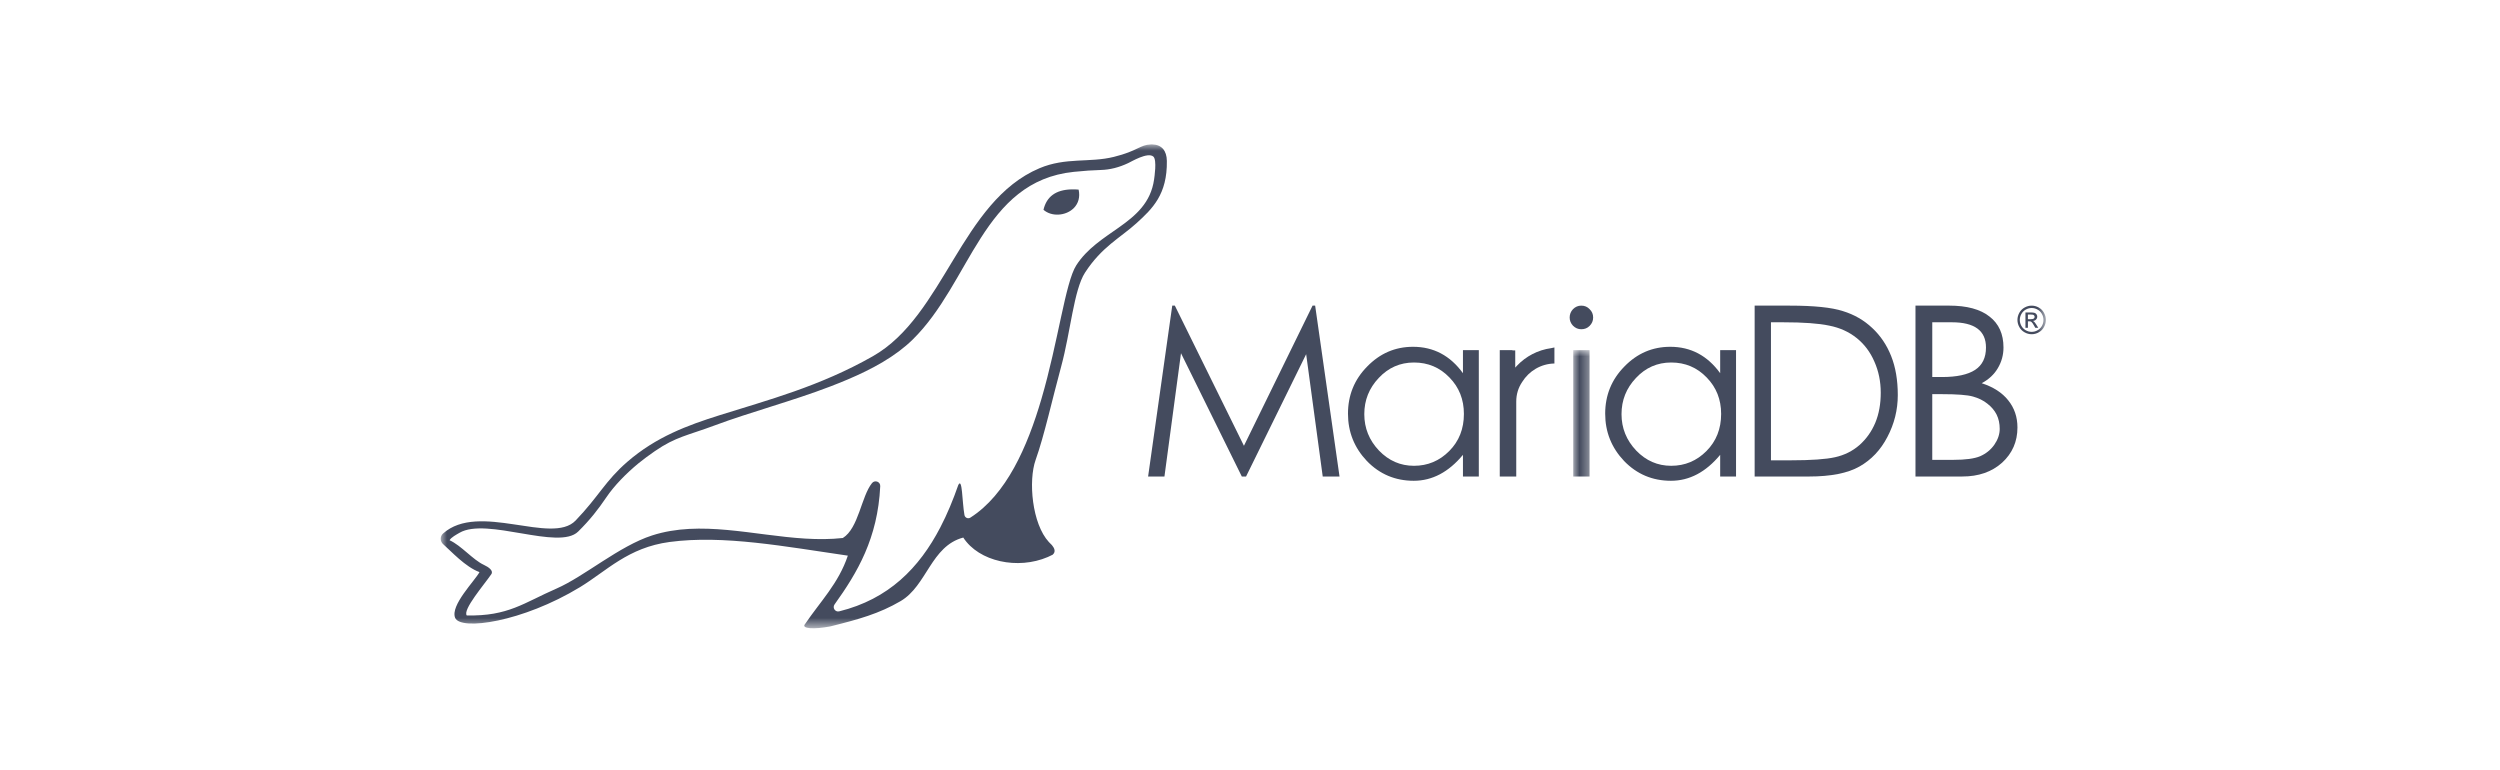 <svg xmlns="http://www.w3.org/2000/svg" xmlns:xlink="http://www.w3.org/1999/xlink" width="198" height="61" viewBox="0 0 198 61">
  <defs>
    <rect id="mariadb-a" width="127.13" height="38.322"/>
    <rect id="mariadb-c" width="127.13" height="38.322"/>
    <rect id="mariadb-e" width="127.13" height="38.322"/>
    <rect id="mariadb-g" width="127.13" height="38.322"/>
    <rect id="mariadb-i" width="127.13" height="38.322"/>
    <rect id="mariadb-k" width="127.13" height="38.322"/>
    <rect id="mariadb-m" width="127.13" height="38.322"/>
    <rect id="mariadb-o" width="127.13" height="38.322"/>
    <rect id="mariadb-q" width="127.13" height="38.322"/>
    <rect id="mariadb-s" width="127.13" height="38.322"/>
    <rect id="mariadb-u" width="127.13" height="38.322"/>
    <rect id="mariadb-w" width="127.13" height="38.322"/>
  </defs>
  <g fill="none" fill-rule="evenodd">
    <rect width="198" height="61"/>
    <g transform="translate(34.904 11.438)">
      <mask id="mariadb-b" fill="#fff">
        <use xlink:href="#mariadb-a"/>
      </mask>
      <path fill="#444B5E" fill-rule="nonzero" d="M49.959,3.561 C48.715,3.592 47.981,4.137 47.74,5.178 C48.059,5.457 48.488,5.579 48.915,5.56 C49.855,5.519 50.787,4.8 50.523,3.579 C50.325,3.562 50.136,3.555 49.959,3.561" mask="url(#mariadb-b)"/>
      <mask id="mariadb-d" fill="#fff">
        <use xlink:href="#mariadb-c"/>
      </mask>
      <path fill="#444B5E" fill-rule="nonzero" d="M101.334,18.12 C100.323,16.725 99.004,16.028 97.38,16.028 C95.969,16.028 94.757,16.55 93.745,17.593 C92.733,18.623 92.227,19.867 92.227,21.324 C92.227,22.77 92.726,24.02 93.726,25.075 C94.738,26.119 95.976,26.64 97.436,26.64 C98.898,26.64 100.197,25.955 101.334,24.585 L101.334,26.301 L102.59,26.301 L102.59,16.292 L101.334,16.292 L101.334,18.12 Z M100.248,24.284 C99.473,25.063 98.542,25.453 97.455,25.453 C96.381,25.453 95.457,25.051 94.682,24.246 C93.908,23.429 93.52,22.468 93.52,21.362 C93.52,20.257 93.902,19.302 94.664,18.497 C95.426,17.681 96.357,17.272 97.455,17.272 C98.568,17.272 99.504,17.668 100.266,18.459 C101.028,19.239 101.41,20.2 101.41,21.344 C101.41,22.525 101.022,23.505 100.248,24.284 Z" mask="url(#mariadb-d)"/>
      <mask id="mariadb-f" fill="#fff">
        <use xlink:href="#mariadb-e"/>
      </mask>
      <rect width="1.293" height="10.009" x="89.696" y="16.293" fill="#444B5E" fill-rule="nonzero" mask="url(#mariadb-f)"/>
      <mask id="mariadb-h" fill="#fff">
        <use xlink:href="#mariadb-g"/>
      </mask>
      <polygon fill="#444B5E" fill-rule="nonzero" points="69.05 12.768 63.616 23.87 58.144 12.768 57.938 12.768 56.026 26.301 57.32 26.301 58.631 16.537 63.447 26.301 63.784 26.301 68.544 16.613 69.856 26.301 71.186 26.301 69.256 12.768" mask="url(#mariadb-h)"/>
      <g>
        <mask id="mariadb-j" fill="#fff">
          <use xlink:href="#mariadb-i"/>
        </mask>
        <path fill="#444B5E" fill-rule="nonzero" d="M80.962,18.12 C79.951,16.725 78.633,16.028 77.008,16.028 C75.597,16.028 74.386,16.55 73.374,17.593 C72.361,18.623 71.856,19.867 71.856,21.324 C71.856,22.77 72.355,24.02 73.354,25.075 C74.366,26.119 75.604,26.64 77.065,26.64 C78.526,26.64 79.826,25.955 80.962,24.585 L80.962,26.301 L82.218,26.301 L82.218,16.292 L80.962,16.292 L80.962,18.12 Z M79.876,24.284 C79.101,25.063 78.17,25.453 77.083,25.453 C76.009,25.453 75.085,25.051 74.31,24.246 C73.536,23.429 73.148,22.468 73.148,21.362 C73.148,20.257 73.529,19.302 74.291,18.497 C75.054,17.681 75.984,17.272 77.083,17.272 C78.196,17.272 79.132,17.668 79.894,18.459 C80.656,19.239 81.037,20.2 81.037,21.344 C81.038,22.525 80.651,23.505 79.876,24.284 Z" mask="url(#mariadb-j)"/>
      </g>
      <g>
        <mask id="mariadb-l" fill="#fff">
          <use xlink:href="#mariadb-k"/>
        </mask>
        <path fill="#444B5E" fill-rule="nonzero" d="M113.377,14.539 C112.727,13.924 111.953,13.477 111.054,13.201 C110.167,12.913 108.768,12.768 106.856,12.768 L104.064,12.768 L104.064,26.302 L108.356,26.302 C110.105,26.302 111.441,26.037 112.365,25.51 C113.302,24.982 114.04,24.203 114.576,23.172 C115.126,22.128 115.401,21.024 115.401,19.855 C115.401,18.672 115.226,17.643 114.876,16.764 C114.527,15.884 114.027,15.143 113.377,14.539 M113.621,22.041 C113.332,22.732 112.914,23.322 112.364,23.812 C111.816,24.29 111.171,24.61 110.435,24.773 C109.71,24.937 108.536,25.019 106.911,25.019 L105.356,25.019 L105.356,14.087 L106.311,14.087 C107.923,14.087 109.142,14.175 109.966,14.351 C110.802,14.514 111.527,14.841 112.139,15.331 C112.752,15.821 113.22,16.443 113.545,17.197 C113.882,17.951 114.051,18.774 114.051,19.666 C114.051,20.558 113.908,21.35 113.621,22.041" mask="url(#mariadb-l)"/>
      </g>
      <g>
        <mask id="mariadb-n" fill="#fff">
          <use xlink:href="#mariadb-m"/>
        </mask>
        <path fill="#444B5E" fill-rule="nonzero" d="M122.048,18.912 C122.611,18.61 123.034,18.215 123.322,17.724 C123.622,17.222 123.772,16.675 123.772,16.084 C123.772,15.016 123.403,14.2 122.667,13.634 C121.942,13.056 120.874,12.767 119.462,12.767 L116.802,12.767 L116.802,26.301 L120.511,26.301 C121.799,26.301 122.848,25.936 123.66,25.208 C124.472,24.466 124.878,23.536 124.878,22.418 C124.878,21.589 124.634,20.872 124.147,20.268 C123.672,19.666 122.972,19.214 122.048,18.912 Z M118.132,14.087 L119.688,14.087 C121.487,14.087 122.386,14.753 122.386,16.085 C122.386,16.89 122.099,17.48 121.525,17.857 C120.949,18.234 120.075,18.423 118.901,18.423 L118.132,18.423 L118.132,14.087 L118.132,14.087 Z M123.041,23.794 C122.753,24.196 122.38,24.497 121.917,24.698 C121.467,24.887 120.761,24.982 119.8,24.982 L118.131,24.982 L118.131,19.779 L118.88,19.779 C120.092,19.779 120.917,19.842 121.355,19.968 C121.805,20.093 122.186,20.282 122.498,20.534 C122.823,20.785 123.066,21.074 123.229,21.4 C123.391,21.727 123.473,22.104 123.473,22.531 C123.473,22.958 123.329,23.379 123.041,23.794 Z" mask="url(#mariadb-n)"/>
      </g>
      <g>
        <mask id="mariadb-p" fill="#fff">
          <use xlink:href="#mariadb-o"/>
        </mask>
        <path fill="#444B5E" fill-rule="nonzero" d="M126.979,13.332 C126.879,13.151 126.738,13.011 126.558,12.914 C126.378,12.816 126.194,12.768 126.004,12.768 C125.815,12.768 125.63,12.816 125.45,12.914 C125.27,13.011 125.13,13.151 125.028,13.332 C124.927,13.515 124.877,13.704 124.877,13.901 C124.877,14.096 124.927,14.284 125.026,14.464 C125.125,14.644 125.264,14.784 125.444,14.883 C125.622,14.984 125.81,15.033 126.004,15.033 C126.199,15.033 126.386,14.984 126.565,14.883 C126.745,14.784 126.883,14.644 126.981,14.464 C127.081,14.284 127.131,14.096 127.131,13.901 C127.13,13.704 127.079,13.515 126.979,13.332 M126.82,14.37 C126.737,14.52 126.621,14.637 126.472,14.72 C126.323,14.804 126.167,14.845 126.005,14.845 C125.843,14.845 125.687,14.804 125.537,14.72 C125.389,14.637 125.272,14.52 125.189,14.37 C125.106,14.22 125.064,14.064 125.064,13.901 C125.064,13.737 125.106,13.579 125.191,13.427 C125.276,13.275 125.393,13.159 125.542,13.078 C125.693,12.996 125.846,12.955 126.004,12.955 C126.162,12.955 126.315,12.996 126.465,13.078 C126.616,13.159 126.733,13.275 126.816,13.427 C126.901,13.579 126.942,13.737 126.942,13.901 C126.943,14.064 126.902,14.22 126.82,14.37" mask="url(#mariadb-p)"/>
      </g>
      <g>
        <mask id="mariadb-r" fill="#fff">
          <use xlink:href="#mariadb-q"/>
        </mask>
        <path fill="#444B5E" fill-rule="nonzero" d="M126.2,14.046 C126.176,14.021 126.141,13.999 126.098,13.981 C126.203,13.973 126.287,13.936 126.351,13.87 C126.414,13.805 126.446,13.727 126.446,13.638 C126.446,13.576 126.428,13.516 126.389,13.46 C126.351,13.404 126.3,13.364 126.237,13.342 C126.172,13.32 126.07,13.308 125.927,13.308 L125.511,13.308 L125.511,14.526 L125.707,14.526 L125.707,14.009 L125.822,14.009 C125.89,14.009 125.943,14.023 125.977,14.05 C126.03,14.088 126.099,14.183 126.183,14.334 L126.291,14.526 L126.528,14.526 L126.38,14.287 C126.309,14.174 126.25,14.094 126.2,14.046 M125.943,13.84 L125.706,13.84 L125.706,13.475 L125.929,13.475 C126.024,13.475 126.089,13.481 126.125,13.495 C126.161,13.509 126.188,13.53 126.208,13.559 C126.227,13.587 126.238,13.62 126.238,13.655 C126.238,13.71 126.217,13.756 126.176,13.789 C126.134,13.823 126.056,13.84 125.943,13.84" mask="url(#mariadb-r)"/>
      </g>
      <g>
        <mask id="mariadb-t" fill="#fff">
          <use xlink:href="#mariadb-s"/>
        </mask>
        <path fill="#444B5E" fill-rule="nonzero" d="M90.335,12.768 C90.082,12.768 89.863,12.861 89.676,13.049 C89.501,13.236 89.413,13.457 89.413,13.711 C89.413,13.954 89.501,14.169 89.676,14.357 C89.863,14.545 90.082,14.638 90.335,14.638 C90.599,14.638 90.818,14.55 90.993,14.373 C91.18,14.186 91.273,13.964 91.273,13.711 C91.273,13.446 91.18,13.225 90.993,13.049 C90.818,12.861 90.599,12.768 90.335,12.768" mask="url(#mariadb-t)"/>
      </g>
      <g>
        <mask id="mariadb-v" fill="#fff">
          <use xlink:href="#mariadb-u"/>
        </mask>
        <path fill="#444B5E" fill-rule="nonzero" d="M87.946,16.136 C86.889,16.281 85.945,16.784 85.242,17.524 C85.195,17.574 85.148,17.625 85.103,17.678 L85.103,16.313 L84.88,16.313 L84.88,16.292 L83.877,16.292 L83.877,16.313 L83.877,26.302 L83.877,26.305 L85.183,26.305 L85.183,23.842 L85.183,20.371 C85.183,19.793 85.341,19.272 85.656,18.808 C86.191,17.949 87.131,17.373 88.206,17.351 L88.206,16.08 C88,16.118 87.946,16.133 87.946,16.136" mask="url(#mariadb-v)"/>
      </g>
      <g>
        <mask id="mariadb-x" fill="#fff">
          <use xlink:href="#mariadb-w"/>
        </mask>
        <path fill="#444B5E" fill-rule="nonzero" d="M56.364,0 L56.27,0 L56.253,0 C55.366,0.029 55.228,0.513 53.313,0.987 C51.379,1.466 49.51,1.006 47.426,1.885 C41.207,4.51 39.882,13.561 34.229,16.774 C30.003,19.175 25.916,20.241 22.083,21.449 C19.564,22.242 17.066,23.157 14.783,25.135 C13.012,26.671 12.531,27.865 10.68,29.792 C8.796,31.752 3.004,28.283 0.182,30.821 C-0.066,31.043 -0.059,31.439 0.191,31.659 C0.803,32.197 1.966,33.478 3.072,33.873 C2.721,34.542 0.738,36.51 1.143,37.495 C1.569,38.53 6.484,37.827 11.028,35.067 C13.144,33.781 14.831,31.929 18.127,31.487 C22.392,30.915 27.307,31.854 32.245,32.569 C31.512,34.765 30.042,36.227 28.865,37.975 C28.5,38.371 29.597,38.415 30.848,38.176 C33.1,37.616 34.723,37.165 36.422,36.171 C38.51,34.948 38.826,31.814 41.387,31.136 C42.626,33.051 45.711,33.695 48.08,32.679 C48.211,32.623 48.34,32.561 48.467,32.495 C48.753,32.245 48.585,31.952 48.409,31.737 C48.322,31.657 48.248,31.578 48.169,31.494 C46.832,30.049 46.527,26.638 47.12,24.979 C47.796,23.092 48.463,20.072 49.144,17.578 C49.874,14.898 50.144,11.521 51.028,10.156 C52.358,8.103 53.829,7.398 55.105,6.24 C56.38,5.082 57.549,3.955 57.511,1.305 C57.499,0.491 57.099,0.02 56.364,0 M56.499,2.782 C56.236,4.609 55.07,5.62 53.704,6.583 C52.502,7.432 51.184,8.249 50.337,9.575 C49.47,10.932 48.919,15.58 47.574,20.169 C46.458,23.977 44.794,27.744 41.949,29.558 C41.764,29.676 41.52,29.568 41.481,29.352 C41.289,28.288 41.321,26.338 40.993,26.973 C40.581,28.155 40.115,29.283 39.569,30.332 C37.895,33.55 35.473,36.016 31.559,36.981 C31.244,37.058 31.002,36.698 31.193,36.433 C32.998,33.914 34.614,31.203 34.811,27.067 C34.828,26.711 34.382,26.548 34.158,26.824 C33.305,27.882 33.101,30.398 31.848,31.172 C30.869,31.28 29.877,31.279 28.879,31.219 C24.779,30.972 20.573,29.731 16.739,30.97 C14.127,31.813 11.386,34.21 9.174,35.175 C6.575,36.308 5.344,37.378 2.062,37.305 C1.726,36.85 3.431,34.884 4.011,34.035 C4.195,33.763 3.8,33.477 3.43,33.306 C2.541,32.896 1.649,31.782 0.702,31.348 C0.823,31.123 1.254,30.897 1.49,30.759 C3.643,29.503 9.351,32.178 10.885,30.663 C11.832,29.729 12.469,28.909 13.113,27.958 C13.736,27.035 14.686,26.061 15.668,25.253 C16.031,24.954 16.539,24.583 16.958,24.294 C18.632,23.142 19.554,23.056 21.721,22.246 C24.48,21.215 27.895,20.31 30.854,19.172 C32.683,18.469 34.67,17.601 36.291,16.386 C36.675,16.098 37.04,15.79 37.376,15.46 C42.003,10.922 42.921,2.919 50.139,2.173 C51.012,2.083 51.633,2.045 52.284,2.024 C53.012,2.005 53.733,1.818 54.452,1.478 C54.674,1.38 55.996,0.576 56.442,0.964 C56.74,1.224 56.519,2.63 56.499,2.782" mask="url(#mariadb-x)"/>
      </g>
    </g>
  </g>
</svg>
